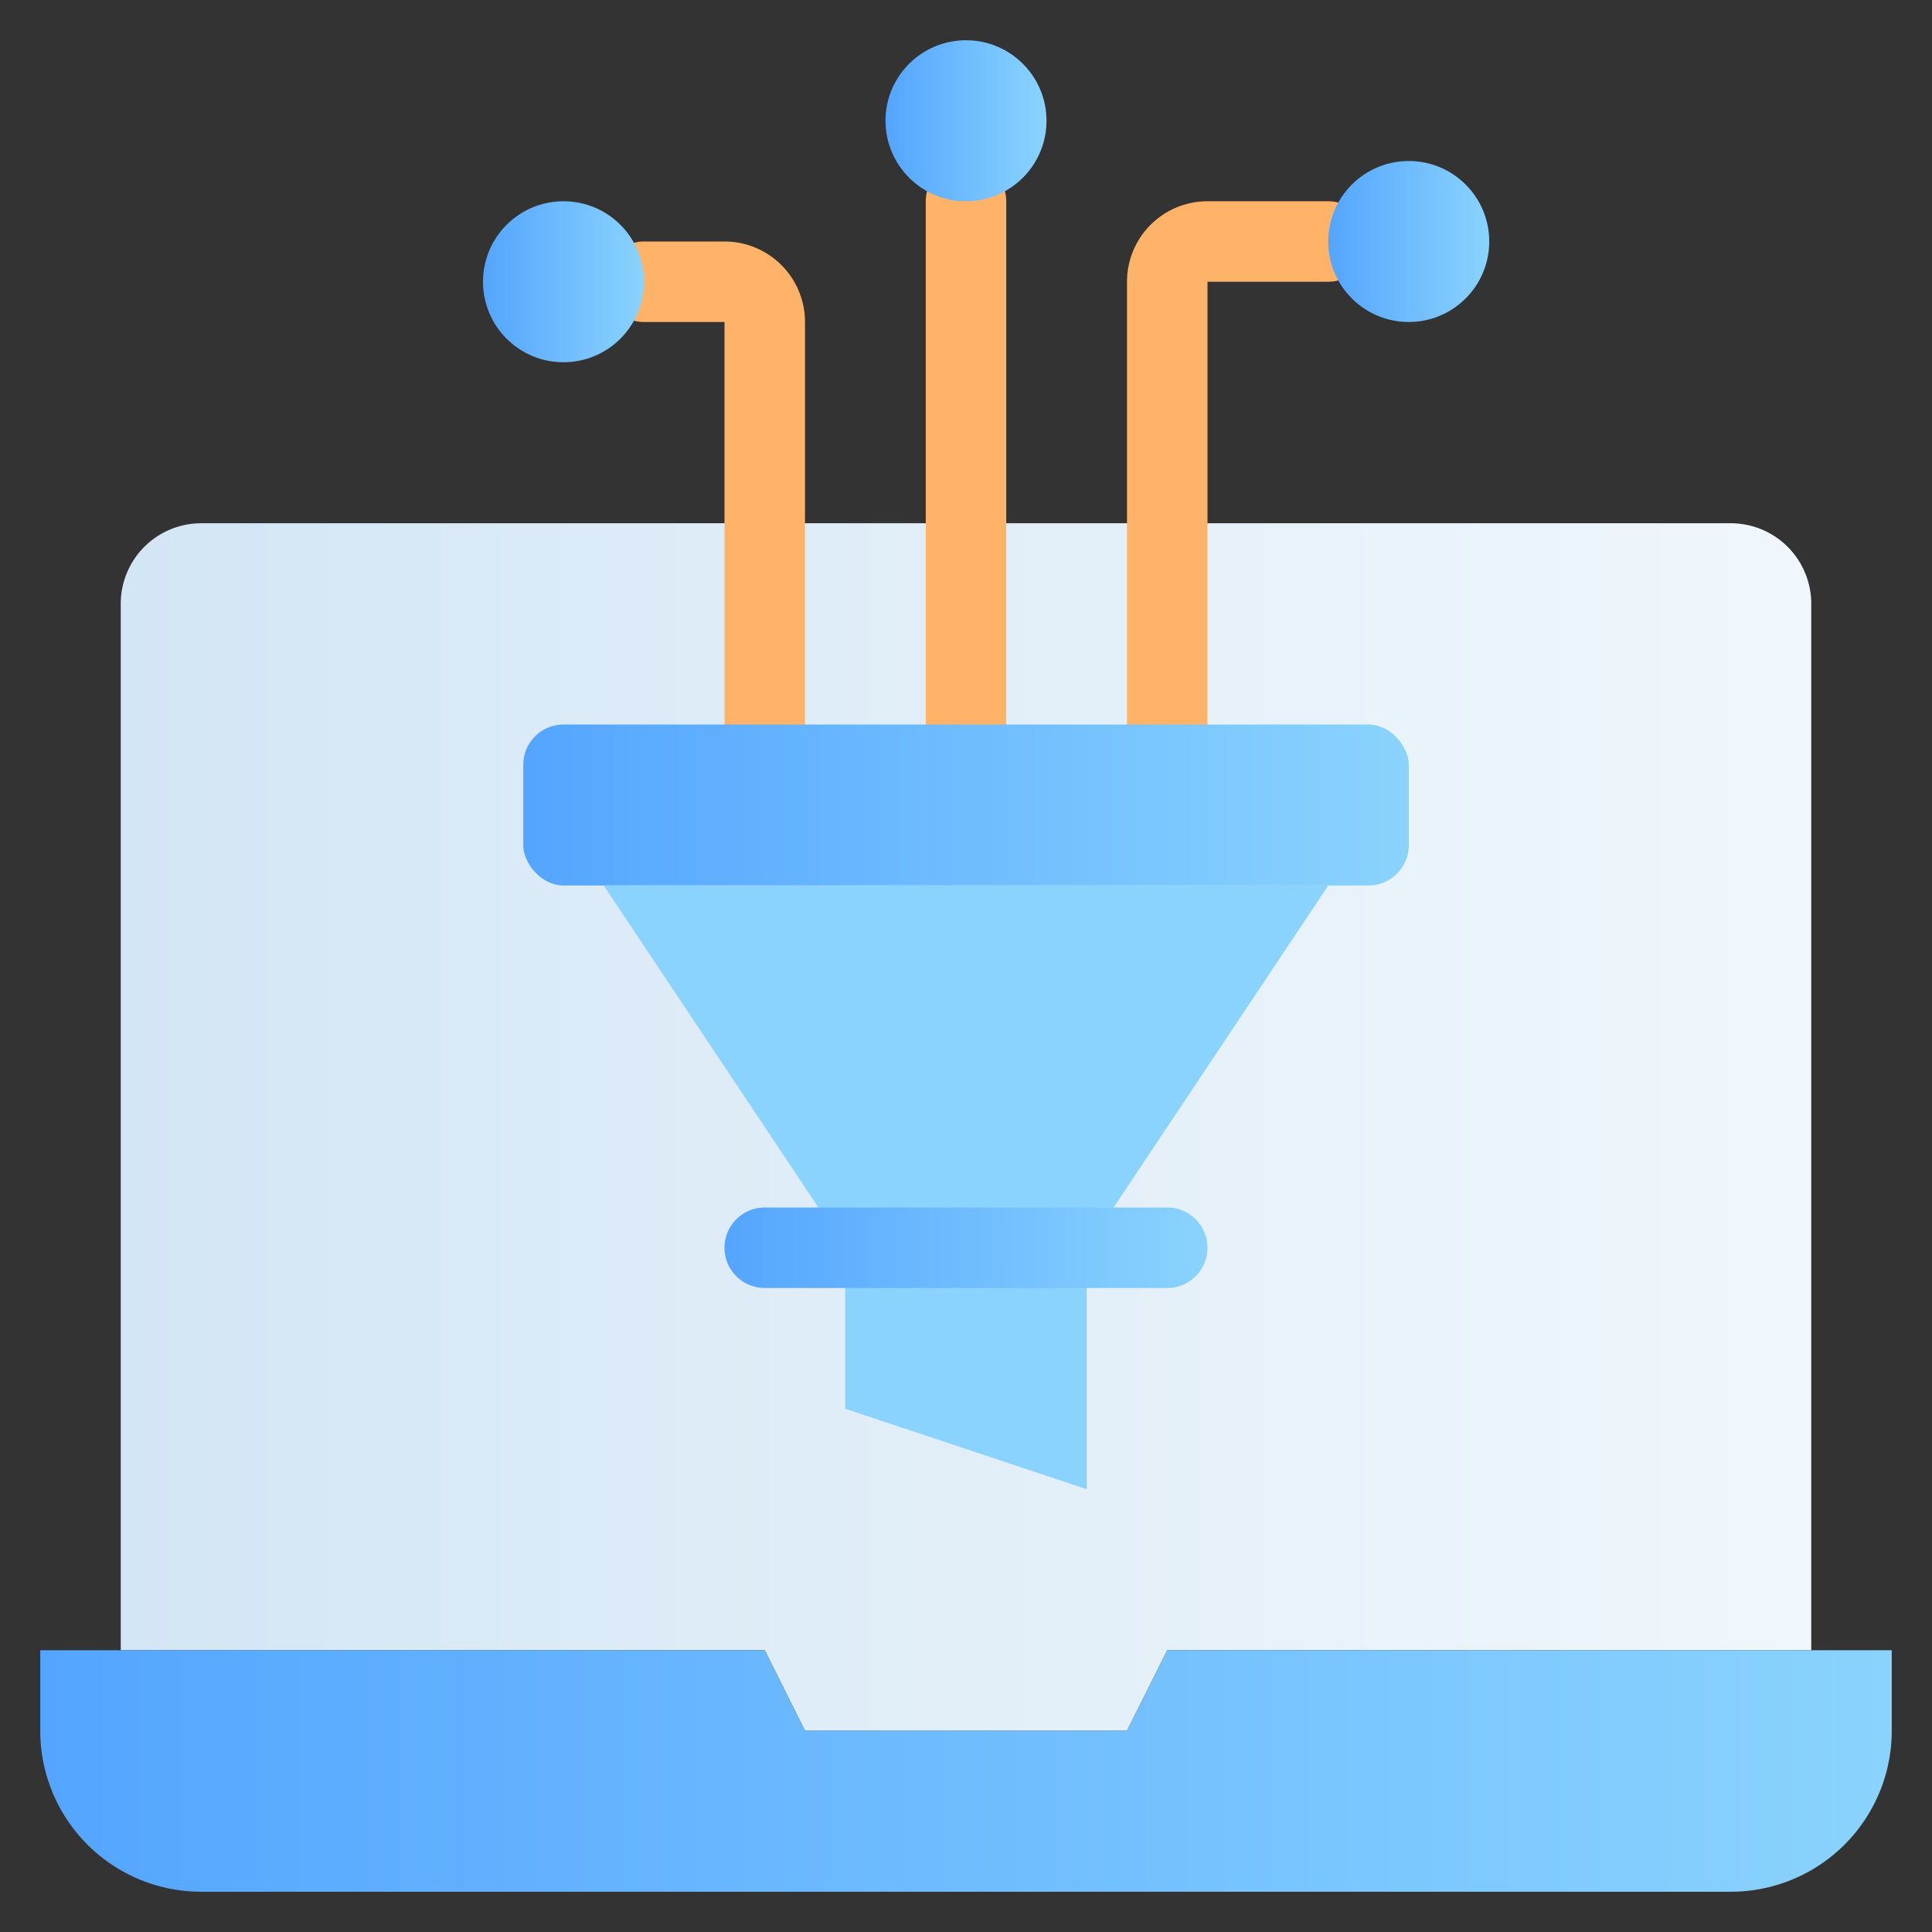 <svg xmlns="http://www.w3.org/2000/svg" xmlns:xlink="http://www.w3.org/1999/xlink" viewBox="0 0 48 48"><rect x="0" y="0" width="48" height="48" fill="#333333" stroke="none"/><defs><style>.cls-1{fill:url(#linear-gradient);}.cls-2{fill:#ffb369;}.cls-3{fill:url(#linear-gradient-2);}.cls-4{fill:url(#linear-gradient-3);}.cls-5{fill:url(#linear-gradient-4);}.cls-6{fill:#8ad3fe;}.cls-7{fill:url(#linear-gradient-5);}.cls-8{fill:url(#linear-gradient-6);}.cls-9{fill:url(#linear-gradient-7);}</style><linearGradient id="linear-gradient" x1="3" y1="28" x2="45" y2="28" gradientUnits="userSpaceOnUse"><stop offset="0" stop-color="#d3e6f5"/><stop offset="1" stop-color="#f0f7fc"/></linearGradient><linearGradient id="linear-gradient-2" x1="12" y1="7" x2="16" y2="7" gradientUnits="userSpaceOnUse"><stop offset="0" stop-color="#54a5ff"/><stop offset="1" stop-color="#8ad3fe"/></linearGradient><linearGradient id="linear-gradient-3" x1="22" y1="3" x2="26" y2="3" xlink:href="#linear-gradient-2"/><linearGradient id="linear-gradient-4" x1="33" y1="6" x2="37" y2="6" xlink:href="#linear-gradient-2"/><linearGradient id="linear-gradient-5" x1="1" y1="44" x2="47" y2="44" xlink:href="#linear-gradient-2"/><linearGradient id="linear-gradient-6" x1="13" y1="20" x2="35" y2="20" xlink:href="#linear-gradient-2"/><linearGradient id="linear-gradient-7" x1="18.01" y1="31" x2="29.99" y2="31" xlink:href="#linear-gradient-2"/></defs><title>Data Process</title><g id="Data_Process" data-name="Data Process"><path class="cls-1" d="M45,15V41H29l-1,2H20l-1-2H3V15a2,2,0,0,1,2-2H43A2,2,0,0,1,45,15Z"/><path class="cls-2" d="M18,18V8H16a1,1,0,0,1,0-2h2a2,2,0,0,1,2,2V18A1,1,0,0,1,18,18Z"/><path class="cls-2" d="M28,18V7a2,2,0,0,1,2-2h3a1,1,0,0,1,0,2H30V18A1,1,0,0,1,28,18Z"/><path class="cls-2" d="M23,18V5a1,1,0,0,1,2,0V18A1,1,0,0,1,23,18Z"/><circle class="cls-3" cx="14" cy="7" r="2"/><circle class="cls-4" cx="24" cy="3" r="2"/><circle class="cls-5" cx="35" cy="6" r="2"/><polygon class="cls-6" points="27 31 27 37 21 35 21 31 27 31"/><path class="cls-7" d="M47,41v2a4,4,0,0,1-4,4H5a4,4,0,0,1-4-4V41H19l1,2h8l1-2Z"/><rect class="cls-8" x="13" y="18" width="22" height="4" rx="1"/><polygon class="cls-6" points="33 22 27 31 21 31 15 22 33 22"/><path class="cls-9" d="M29,32H19a1,1,0,0,1,0-2H29A1,1,0,0,1,29,32Z"/></g></svg>